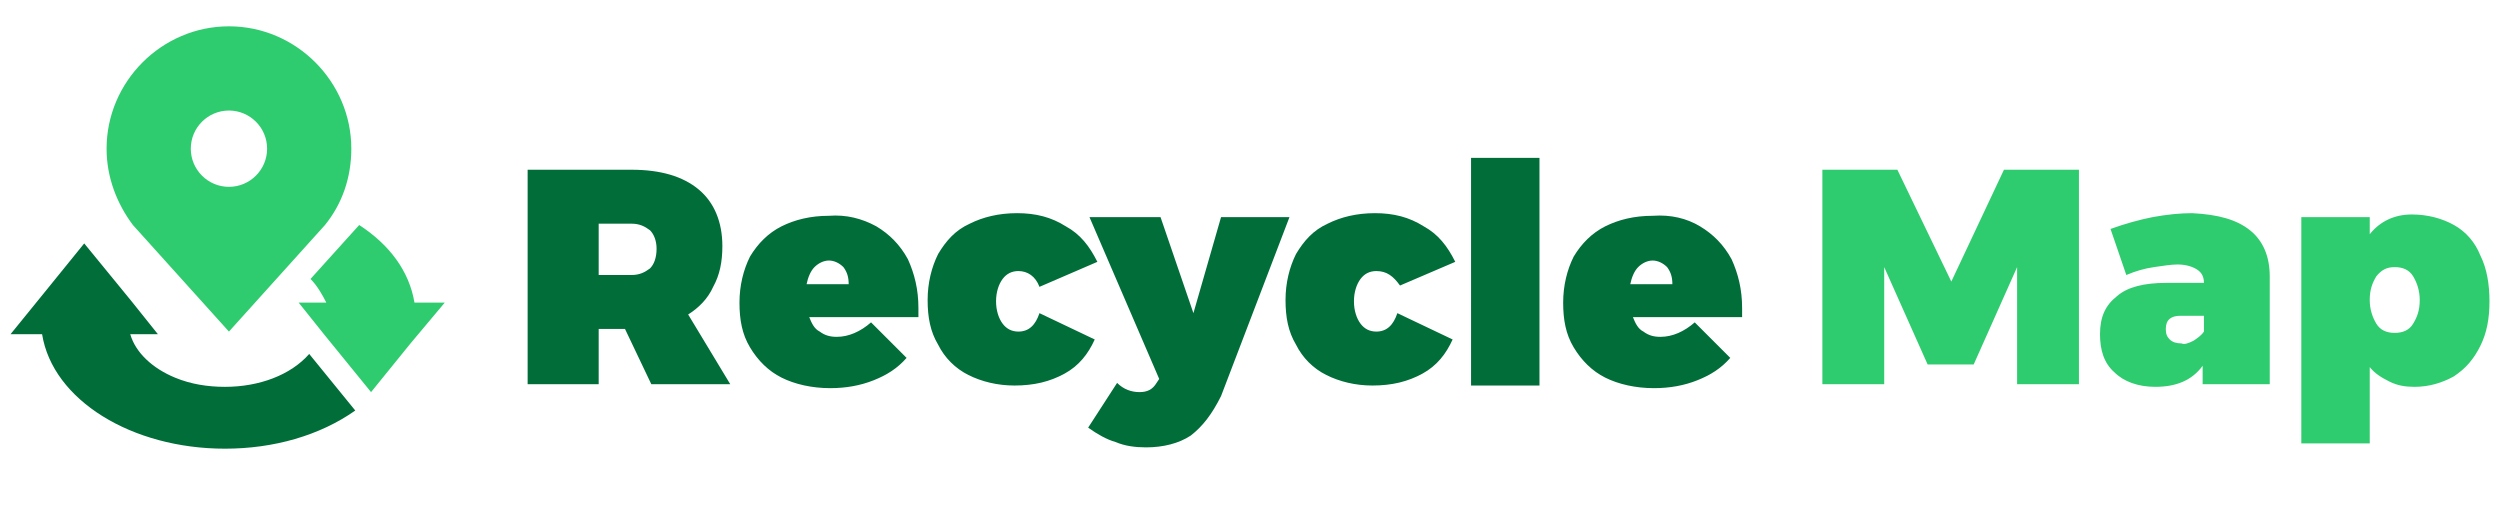 <svg id="Layer_1" xmlns="http://www.w3.org/2000/svg" viewBox="0 0 190 40"><style>.st0{fill:#016d39}.st1{fill:#2ecc6e}</style><path class="st0" d="M49.5 29.2l-2-4.2h-2v4.2h-5.4V12.9H48c2.2 0 3.9.5 5.1 1.5 1.2 1 1.8 2.5 1.8 4.3 0 1.2-.2 2.2-.7 3.1-.4.9-1.1 1.6-1.9 2.1l3.2 5.3h-6zm-4-8.3H48c.6 0 1-.2 1.4-.5.3-.3.5-.8.5-1.5 0-.6-.2-1.1-.5-1.4-.4-.3-.8-.5-1.4-.5h-2.5v3.9zm21.1-3.7c1 .6 1.8 1.4 2.4 2.5.5 1.1.8 2.3.8 3.7v.7h-8.3c.2.5.4.9.8 1.1.4.3.8.4 1.3.4.9 0 1.8-.4 2.6-1.1l2.7 2.7c-.7.8-1.5 1.3-2.5 1.7-1 .4-2.1.6-3.3.6-1.4 0-2.7-.3-3.7-.8s-1.8-1.3-2.4-2.3c-.6-1-.8-2.1-.8-3.4 0-1.3.3-2.5.8-3.5.6-1 1.4-1.8 2.4-2.3 1-.5 2.2-.8 3.6-.8 1.3-.1 2.5.2 3.6.8zm-2.5 3.1c-.3-.3-.7-.5-1.1-.5-.4 0-.8.2-1.1.5-.3.3-.5.8-.6 1.3h3.2c0-.5-.1-.9-.4-1.3zm13.3.3c-.5 0-.9.2-1.2.6-.3.4-.5 1-.5 1.7s.2 1.3.5 1.7c.3.4.7.6 1.2.6.8 0 1.3-.5 1.6-1.4l4.2 2c-.5 1.1-1.2 2-2.3 2.6-1.1.6-2.3.9-3.8.9-1.3 0-2.5-.3-3.5-.8s-1.8-1.3-2.3-2.3c-.6-1-.8-2.1-.8-3.4 0-1.3.3-2.5.8-3.5.6-1 1.3-1.8 2.4-2.3 1-.5 2.2-.8 3.6-.8s2.6.3 3.7 1c1.1.6 1.8 1.5 2.4 2.7L79 21.8c-.3-.8-.9-1.2-1.6-1.2z"/><path class="st0" d="M90.5 33.1c-.9.6-2.1.9-3.4.9-.8 0-1.6-.1-2.3-.4-.7-.2-1.4-.6-2.1-1.1l2.2-3.4c.5.5 1.1.7 1.7.7.6 0 1-.2 1.3-.7l.2-.3-5.3-12.3h5.4l2.5 7.3 2.1-7.3H98l-5.2 13.6c-.7 1.4-1.4 2.3-2.3 3zm14.1-12.5c-.5 0-.9.2-1.2.6-.3.4-.5 1-.5 1.7s.2 1.3.5 1.7c.3.4.7.6 1.2.6.8 0 1.3-.5 1.6-1.4l4.2 2c-.5 1.1-1.2 2-2.3 2.6-1.1.6-2.3.9-3.8.9-1.3 0-2.5-.3-3.5-.8s-1.8-1.3-2.3-2.3c-.6-1-.8-2.1-.8-3.4 0-1.3.3-2.5.8-3.5.6-1 1.3-1.8 2.4-2.3 1-.5 2.2-.8 3.6-.8s2.6.3 3.7 1c1.1.6 1.8 1.5 2.4 2.7l-4.2 1.8c-.5-.7-1-1.1-1.8-1.1zm7.2-8.6h5.2v17.3h-5.2V12zm17.4 5.2c1 .6 1.8 1.4 2.4 2.5.5 1.1.8 2.3.8 3.7v.7h-8.3c.2.5.4.9.8 1.1.4.3.8.4 1.3.4.9 0 1.8-.4 2.6-1.1l2.7 2.7c-.7.8-1.5 1.3-2.5 1.7-1 .4-2.1.6-3.3.6-1.4 0-2.7-.3-3.7-.8s-1.8-1.3-2.4-2.3c-.6-1-.8-2.1-.8-3.4 0-1.3.3-2.5.8-3.5.6-1 1.4-1.8 2.4-2.3 1-.5 2.2-.8 3.6-.8 1.4-.1 2.6.2 3.6.8zm-2.5 3.1c-.3-.3-.7-.5-1.1-.5-.4 0-.8.2-1.1.5-.3.3-.5.8-.6 1.3h3.2c0-.5-.1-.9-.4-1.3z"/><path class="st1" d="M138.5 12.9h5.7l4.1 8.5 4-8.5h5.7v16.3h-4.7v-8.9l-3.3 7.4h-3.5l-3.3-7.4v8.9h-4.7V12.9zm32.5 4.6c1 .8 1.5 2 1.5 3.5v8.2h-5.1v-1.4c-.8 1.1-2 1.6-3.6 1.6-1.3 0-2.4-.4-3.1-1.1-.8-.7-1.1-1.7-1.1-2.9 0-1.3.4-2.2 1.3-2.9.8-.7 2.1-1 3.7-1h2.9c0-.5-.2-.8-.5-1-.3-.2-.8-.4-1.5-.4-.5 0-1.1.1-1.8.2s-1.4.3-2.1.6l-1.2-3.5c1.1-.4 2.2-.7 3.2-.9 1.1-.2 2.1-.3 3-.3 2 .1 3.4.5 4.4 1.3zm-4.3 8.4c.3-.2.6-.4.8-.7V24h-1.8c-.7 0-1.1.3-1.1 1 0 .4.1.6.3.8.2.2.5.3.9.3.2.1.5 0 .9-.2zm19.8-8.8c.9.5 1.6 1.3 2 2.3.5 1 .7 2.2.7 3.5 0 1.3-.2 2.4-.7 3.4-.5 1-1.1 1.7-2 2.3-.9.5-1.9.8-3 .8-.7 0-1.3-.1-1.9-.4-.6-.3-1.1-.6-1.5-1.1v5.8h-5.2V16.5h5.2v1.3c.8-1 1.9-1.5 3.2-1.5 1.2 0 2.3.3 3.2.8zm-3.1 7.5c.3-.5.5-1 .5-1.8 0-.7-.2-1.3-.5-1.8s-.8-.7-1.4-.7c-.6 0-1 .2-1.4.7-.3.5-.5 1-.5 1.8 0 .7.2 1.3.5 1.8s.8.7 1.4.7c.6 0 1.1-.2 1.4-.7zM17.4 2c-5.1 0-9.3 4.2-9.3 9.3 0 2.2.8 4.2 2 5.8l7.3 8.1 7.3-8.1c1.3-1.6 2-3.6 2-5.8 0-5.1-4.2-9.3-9.3-9.3zm0 12.2c-1.6 0-2.9-1.3-2.9-2.9s1.3-2.9 2.9-2.9c1.6 0 2.9 1.3 2.9 2.9s-1.3 2.9-2.9 2.9zM31.5 23c-.4-2.4-1.9-4.4-4.2-5.9l-3.7 4.1c.5.5.9 1.2 1.2 1.8h-2.1l2 2.5 3.5 4.3 3-3.7 2.6-3.1h-2.3z"/><path class="st0" d="M6.4 18.5l-3 3.7-2.6 3.2h2.4c.8 5 6.8 8.7 13.9 8.7 3.7 0 7.2-1 9.9-2.9l-3.5-4.3c-1.4 1.6-3.8 2.5-6.4 2.5-1.3 0-2.6-.2-3.8-.7-1.7-.7-3-1.9-3.4-3.3H12l-2-2.5-3.6-4.4"/></svg>